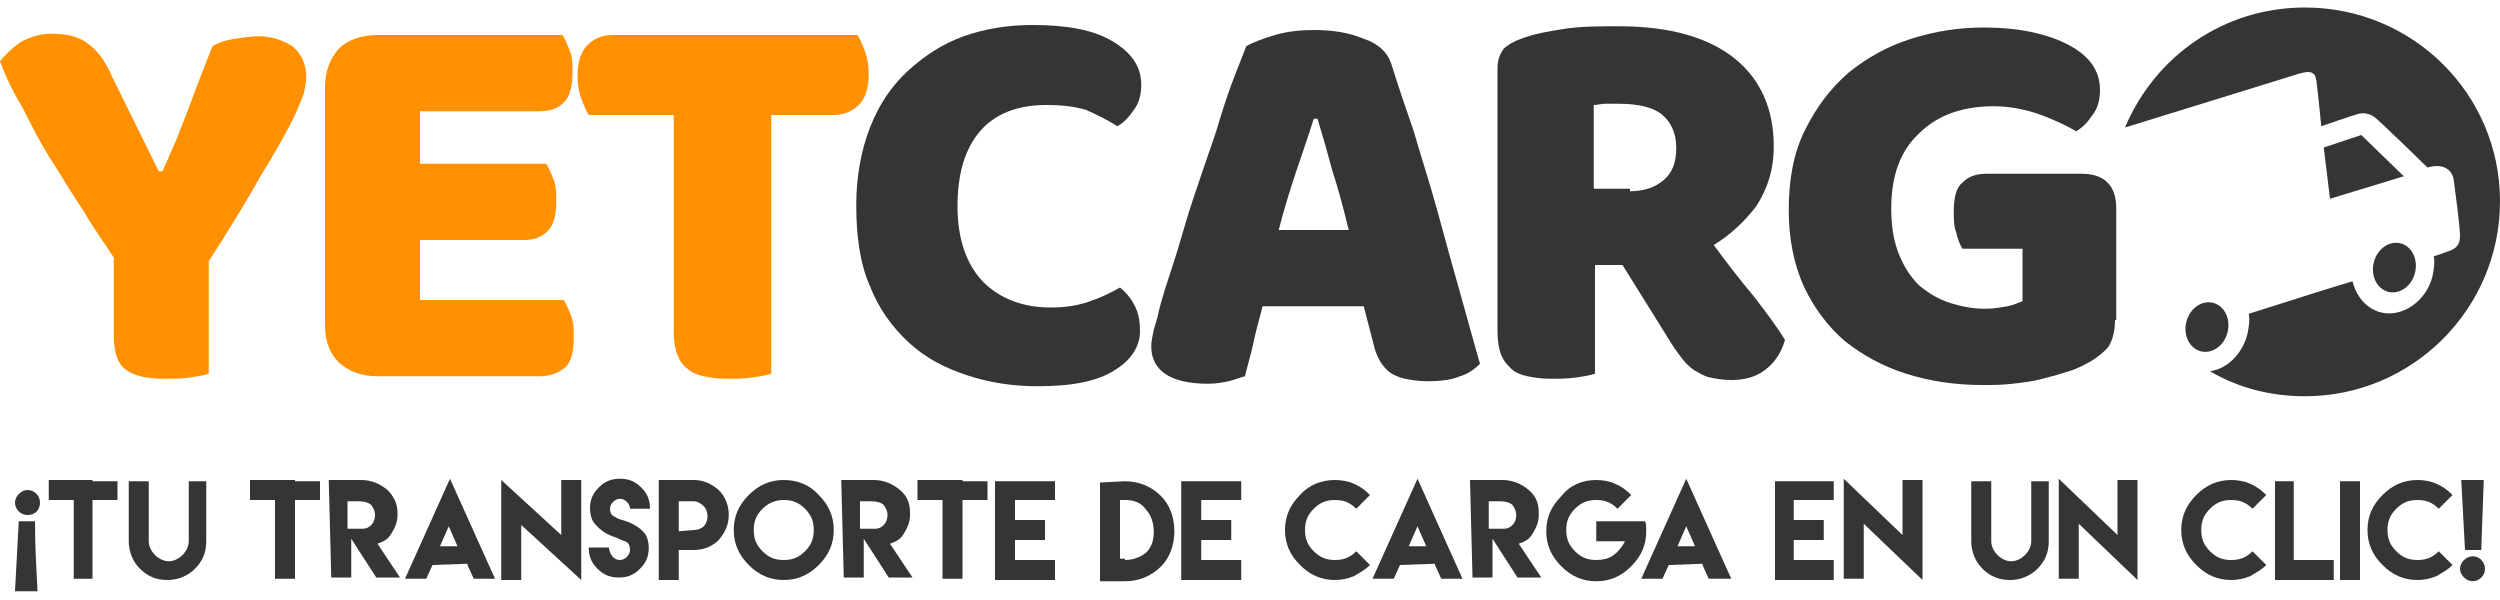 <?xml version="1.0" encoding="utf-8"?>
<!-- Generator: Adobe Illustrator 19.0.1, SVG Export Plug-In . SVG Version: 6.00 Build 0)  -->
<svg version="1.1" id="Capa_1" xmlns="http://www.w3.org/2000/svg" xmlns:xlink="http://www.w3.org/1999/xlink" x="0px" y="0px"
	 viewBox="0 0 200 48" style="enable-background:new 0 0 200 48;" xml:space="preserve">
<style type="text/css">
	.st0{fill:#FF9100;}
	.st1{fill:#353535;}
</style>
<g>
	<g>
		<g>
			<path class="st0" d="M16.7,29.9c-0.3,0.1-0.8,0.2-1.5,0.3c-0.7,0.1-1.4,0.1-2,0.1c-1.4,0-2.4-0.2-3.1-0.7c-0.7-0.5-1-1.4-1-2.9
				v-6.1c-0.7-1.1-1.6-2.3-2.4-3.7c-0.9-1.3-1.7-2.7-2.6-4.1C3.2,11.4,2.5,10,1.8,8.6C1,7.3,0.4,6,0,4.9c0.4-0.5,0.9-1,1.6-1.5
				C2.3,3,3.1,2.7,4.1,2.7c1.2,0,2.1,0.2,2.8,0.7C7.7,3.9,8.4,4.8,9,6.2l3.7,7.5H13c0.4-0.9,0.8-1.8,1.1-2.5
				c0.3-0.8,0.6-1.5,0.9-2.3c0.3-0.8,0.6-1.6,0.9-2.4c0.3-0.8,0.7-1.8,1.1-2.8c0.5-0.3,1.1-0.5,1.8-0.6c0.7-0.1,1.3-0.2,1.9-0.2
				c1,0,1.9,0.3,2.7,0.8c0.7,0.6,1.1,1.4,1.1,2.5c0,0.4-0.1,0.8-0.2,1.3c-0.2,0.5-0.5,1.3-1,2.3c-0.5,1-1.3,2.4-2.4,4.2
				c-1,1.8-2.4,4.1-4.2,6.9V29.9z"/>
			<path class="st0" d="M26,7c0-1.3,0.4-2.3,1.1-3.1c0.7-0.7,1.8-1.1,3.1-1.1H45c0.2,0.3,0.4,0.8,0.6,1.3c0.2,0.5,0.2,1.1,0.2,1.7
				c0,1.1-0.2,1.9-0.7,2.4c-0.5,0.5-1.1,0.7-2,0.7h-9.5v4.2h10.1c0.2,0.3,0.4,0.8,0.6,1.3c0.2,0.5,0.2,1.1,0.2,1.7
				c0,1.1-0.2,1.9-0.7,2.4c-0.5,0.5-1.1,0.7-1.9,0.7h-8.3V24h11.5c0.2,0.3,0.4,0.8,0.6,1.3c0.2,0.5,0.2,1.1,0.2,1.7
				c0,1.1-0.2,2-0.7,2.4s-1.1,0.7-2,0.7H30.2c-1.3,0-2.3-0.4-3.1-1.1C26.4,28.3,26,27.3,26,26V7z"/>
			<path class="st0" d="M47.1,9.2c-0.2-0.3-0.4-0.8-0.6-1.3c-0.2-0.6-0.3-1.2-0.3-1.8c0-1.2,0.3-2,0.8-2.5c0.5-0.5,1.2-0.8,2-0.8
				h19.6c0.2,0.3,0.4,0.8,0.6,1.3c0.2,0.6,0.3,1.2,0.3,1.8c0,1.2-0.3,2-0.8,2.5c-0.5,0.5-1.2,0.8-2,0.8h-5v20.7
				c-0.3,0.1-0.8,0.2-1.5,0.3c-0.7,0.1-1.4,0.1-2.1,0.1c-0.7,0-1.3-0.1-1.8-0.2c-0.5-0.1-1-0.3-1.3-0.6c-0.4-0.3-0.6-0.6-0.8-1.1
				c-0.2-0.5-0.3-1.1-0.3-1.9V9.2H47.1z"/>
		</g>
		<g>
			<path class="st1" d="M83.7,8.4c-2.3,0-4.1,0.7-5.3,2.1c-1.2,1.4-1.8,3.4-1.8,6c0,2.6,0.7,4.6,2,6c1.4,1.4,3.2,2.1,5.5,2.1
				c1.2,0,2.3-0.2,3.1-0.5c0.9-0.3,1.7-0.7,2.4-1.1c0.5,0.4,0.9,0.9,1.2,1.5c0.3,0.6,0.4,1.3,0.4,2c0,1.2-0.7,2.3-2,3.1
				c-1.4,0.9-3.4,1.3-6.2,1.3c-2,0-3.9-0.3-5.7-0.9c-1.8-0.6-3.3-1.4-4.6-2.6c-1.3-1.2-2.4-2.7-3.1-4.5c-0.8-1.8-1.1-4-1.1-6.5
				c0-2.3,0.4-4.4,1.1-6.2c0.7-1.8,1.7-3.3,3-4.5c1.3-1.2,2.8-2.2,4.5-2.8C78.8,2.3,80.6,2,82.6,2c2.8,0,4.9,0.4,6.4,1.3
				c1.5,0.9,2.3,2,2.3,3.5c0,0.8-0.2,1.5-0.6,2c-0.4,0.6-0.8,1-1.3,1.3c-0.8-0.5-1.6-0.9-2.5-1.3C85.9,8.5,84.9,8.4,83.7,8.4z"/>
			<path class="st1" d="M99.7,3.7c0.5-0.3,1.3-0.6,2.3-0.9s2.1-0.4,3.1-0.4c1.5,0,2.8,0.2,4,0.7c1.2,0.4,1.9,1.1,2.2,2
				c0.5,1.6,1.1,3.4,1.8,5.4c0.6,2.1,1.3,4.2,1.9,6.4c0.6,2.2,1.2,4.4,1.8,6.5c0.6,2.1,1.1,4,1.6,5.7c-0.4,0.4-0.9,0.8-1.6,1
				c-0.7,0.3-1.6,0.4-2.6,0.4c-0.7,0-1.3-0.1-1.8-0.2c-0.5-0.1-0.9-0.3-1.2-0.5c-0.3-0.2-0.6-0.6-0.8-0.9c-0.2-0.4-0.4-0.8-0.5-1.3
				l-0.8-3.1H101c-0.2,0.9-0.5,1.8-0.7,2.8c-0.2,1-0.5,1.9-0.7,2.8c-0.4,0.1-0.9,0.3-1.3,0.4c-0.5,0.1-1,0.2-1.7,0.2
				c-1.5,0-2.7-0.3-3.4-0.8c-0.7-0.5-1.1-1.2-1.1-2.2c0-0.4,0.1-0.8,0.2-1.3c0.1-0.4,0.3-0.9,0.4-1.5c0.2-0.8,0.5-1.8,0.9-3
				c0.4-1.2,0.8-2.5,1.2-3.9c0.4-1.4,0.9-2.8,1.4-4.3c0.5-1.5,1-2.8,1.4-4.2C98,8.2,98.4,7,98.8,6C99.2,5,99.5,4.2,99.7,3.7z
				 M105.1,9.5c-0.4,1.3-0.9,2.7-1.4,4.2c-0.5,1.5-1,3.1-1.4,4.7h5.6c-0.4-1.6-0.8-3.2-1.3-4.7c-0.4-1.5-0.8-2.9-1.2-4.2H105.1z"/>
			<path class="st1" d="M127.6,21.3v8.6c-0.3,0.1-0.8,0.2-1.5,0.3c-0.7,0.1-1.4,0.1-2.1,0.1c-0.7,0-1.3-0.1-1.8-0.2
				c-0.5-0.1-1-0.3-1.3-0.6c-0.3-0.3-0.6-0.6-0.8-1.1c-0.2-0.5-0.3-1.1-0.3-1.9V5.4c0-0.6,0.2-1.1,0.5-1.5c0.3-0.3,0.8-0.6,1.4-0.8
				c1-0.4,2.2-0.6,3.5-0.8c1.3-0.2,2.8-0.2,4.3-0.2c4.1,0,7.2,0.9,9.3,2.6c2.1,1.7,3.1,4.1,3.1,7c0,1.9-0.5,3.4-1.4,4.8
				c-1,1.3-2.1,2.3-3.4,3.1c1.1,1.5,2.1,2.8,3.2,4.1c1,1.3,1.9,2.5,2.5,3.5c-0.3,1-0.8,1.8-1.6,2.4c-0.8,0.6-1.7,0.8-2.7,0.8
				c-0.7,0-1.2-0.1-1.7-0.2c-0.5-0.1-0.9-0.4-1.3-0.6c-0.4-0.3-0.7-0.6-1-1c-0.3-0.4-0.6-0.8-0.9-1.3l-3.8-6.1H127.6z M130.4,15.3
				c1.1,0,2-0.3,2.7-0.9c0.7-0.6,1-1.4,1-2.6c0-1.1-0.4-2-1.1-2.6c-0.7-0.6-1.9-0.9-3.5-0.9c-0.4,0-0.8,0-1.1,0
				c-0.3,0-0.6,0.1-0.9,0.1v6.7H130.4z"/>
			<path class="st1" d="M169.2,25.6c0,0.9-0.2,1.6-0.5,2.1c-0.3,0.4-0.9,0.9-1.6,1.3c-0.4,0.2-0.9,0.5-1.6,0.7
				c-0.6,0.2-1.3,0.4-2.1,0.6c-0.7,0.2-1.5,0.3-2.4,0.4c-0.8,0.1-1.6,0.1-2.4,0.1c-2.2,0-4.2-0.3-6.1-0.9c-1.9-0.6-3.5-1.5-4.9-2.6
				c-1.4-1.2-2.5-2.7-3.3-4.4c-0.8-1.8-1.2-3.8-1.2-6.1c0-2.5,0.4-4.6,1.3-6.4c0.9-1.8,2-3.3,3.5-4.6c1.5-1.2,3.1-2.1,5-2.7
				c1.9-0.6,3.8-0.9,5.8-0.9c2.8,0,5.1,0.5,6.8,1.4c1.7,0.9,2.5,2.1,2.5,3.6c0,0.8-0.2,1.5-0.6,2c-0.4,0.6-0.8,1-1.3,1.3
				c-0.7-0.4-1.7-0.9-2.8-1.3c-1.1-0.4-2.4-0.7-3.8-0.7c-2.5,0-4.5,0.7-6,2.2c-1.5,1.4-2.2,3.4-2.2,6c0,1.4,0.2,2.6,0.6,3.6
				c0.4,1,0.9,1.8,1.6,2.5c0.7,0.6,1.5,1.1,2.4,1.4c0.9,0.3,1.9,0.5,2.9,0.5c0.7,0,1.2-0.1,1.8-0.2c0.5-0.1,0.9-0.3,1.2-0.4v-4.2
				h-4.8c-0.2-0.3-0.4-0.8-0.5-1.3c-0.2-0.5-0.2-1.1-0.2-1.7c0-1.1,0.2-1.9,0.7-2.3c0.5-0.5,1.1-0.7,1.9-0.7h7.6
				c0.9,0,1.6,0.2,2.1,0.7c0.5,0.5,0.7,1.2,0.7,2.1V25.6z"/>
			<g>
				<path class="st1" d="M184.4,0.6c-6.5,0-12,3.9-14.4,9.6c5.8-1.8,13.3-4.1,13.9-4.3c1-0.3,1.3-0.1,1.4,0.5
					c0.1,0.6,0.4,3.7,0.4,3.7s2.6-0.9,3-1c0.5-0.1,0.9,0,1.3,0.3c0.4,0.3,4.2,4,4.2,4c1.4-0.4,2,0.3,2.1,1c0.1,0.7,0.5,3.8,0.5,4.4
					c0,0.6-0.1,1-0.9,1.3c-0.1,0-0.5,0.2-1.2,0.4c0.1,0.5,0,1.1-0.1,1.6c-0.5,2-2.4,3.3-4.1,2.9c-1.2-0.3-2-1.3-2.3-2.5
					c-2.7,0.8-5.7,1.8-8.3,2.6c0.1,0.5,0,1.1-0.1,1.6c-0.4,1.6-1.6,2.8-3,3c2.2,1.3,4.8,2,7.6,2c8.6,0,15.6-7,15.6-15.6
					S193,0.6,184.4,0.6z"/>
				<ellipse transform="matrix(0.971 0.239 -0.239 0.971 11.316 -41.385)" class="st1" cx="176.6" cy="26.1" rx="1.7" ry="2"/>
				<polygon class="st1" points="185.9,11.8 186.4,15.9 192.3,14.1 188.9,10.8 				"/>
				
					<ellipse transform="matrix(-0.971 -0.239 0.239 -0.971 372.384 87.955)" class="st1" cx="191.5" cy="21.4" rx="1.7" ry="2"/>
			</g>
		</g>
	</g>
	<g>
		<path class="st1" d="M2.2,41.2c-0.6,0-1-0.5-1-1s0.5-1,1-1c0.6,0,1,0.5,1,1C3.2,40.8,2.8,41.2,2.2,41.2z M1.2,47.3l0.3-5.6l1.3,0
			c0,1.9,0.1,3.7,0.2,5.6L1.2,47.3z"/>
		<path class="st1" d="M7.4,38.5h2V40h-2v6.3H5.9V40h-2v-1.6h2H7.4z"/>
		<path class="st1" d="M16.5,38.5v3.2v1.6c0,0.9-0.3,1.6-0.9,2.2c-0.6,0.6-1.4,0.9-2.2,0.9c-0.9,0-1.6-0.3-2.2-0.9
			c-0.6-0.6-0.9-1.4-0.9-2.2v-1.6v-3.2h1.6v3.2v1.4v0.2c0,0.4,0.2,0.8,0.5,1.1c0.3,0.3,0.7,0.5,1.1,0.5c0.4,0,0.8-0.2,1.1-0.5
			c0.3-0.3,0.5-0.7,0.5-1.1v-0.2v-1.4v-3.2H16.5z"/>
		<path class="st1" d="M23.6,38.5h2V40h-2v6.3H22V40h-2v-1.6h2H23.6z"/>
		<path class="st1" d="M26.3,38.4h2.6c0.8,0,1.5,0.3,2.1,0.8c0.5,0.5,0.8,1.1,0.8,1.8v0.2c0,0.6-0.2,1-0.5,1.5
			c-0.3,0.5-0.6,0.6-1.1,0.8l1.8,2.7h-1.9l-2-3.1v3.1h-1.6L26.3,38.4z M29,42.3c0.3,0,0.5-0.1,0.7-0.3c0.2-0.2,0.3-0.5,0.3-0.8
			c0-0.3-0.1-0.5-0.3-0.8c-0.2-0.2-0.6-0.3-1-0.3h-0.9v2.2L29,42.3z"/>
		<path class="st1" d="M34.6,45.2l-0.5,1.1h-0.3h-0.1h-1h-0.3l3.6-8l3.6,8h-0.3h-1h-0.1h-0.3l-0.5-1.1l0-0.1L34.6,45.2L34.6,45.2z
			 M36.6,43.7l-0.7-1.6l-0.7,1.6H36.6z"/>
		<path class="st1" d="M44.9,42.8v-4.4h1.6v8L41.7,42v4.4h-1.6v-8L44.9,42.8z"/>
		<path class="st1" d="M49.6,44.8c0.4,0,0.8-0.4,0.8-0.8c0-0.3-0.1-0.6-0.4-0.7c-0.6-0.2-0.4-0.2-1-0.4c-0.6-0.2-1.1-0.6-1.5-1.1
			c-0.2-0.3-0.3-0.7-0.3-1.1c0-0.7,0.2-1.2,0.7-1.7s1-0.7,1.7-0.7c0.7,0,1.2,0.2,1.7,0.7s0.7,1,0.7,1.7h-1.6c0-0.4-0.4-0.8-0.8-0.8
			c-0.4,0-0.8,0.4-0.8,0.8c0,0.3,0.1,0.5,0.3,0.6c0.5,0.3,0.4,0.2,1,0.4c0.6,0.2,1.2,0.6,1.5,1c0.2,0.3,0.3,0.7,0.3,1.1
			c0,0.7-0.2,1.2-0.7,1.7s-1,0.7-1.7,0.7c-0.7,0-1.2-0.2-1.7-0.7s-0.7-1-0.7-1.7h1.6C48.8,44.4,49.1,44.8,49.6,44.8L49.6,44.8z"/>
		<path class="st1" d="M52.7,44v-2.8v-2.8h1.6h1.2c0.8,0,1.4,0.3,2,0.8c0.5,0.5,0.8,1.2,0.8,2c0,0.8-0.3,1.4-0.8,2
			c-0.5,0.5-1.2,0.8-2,0.8h-1.2v2.4h-1.6V44z M55.5,42.4c0.3,0,0.6-0.1,0.8-0.3c0.2-0.2,0.3-0.5,0.3-0.8c0-0.3-0.1-0.6-0.3-0.8
			c-0.2-0.2-0.5-0.4-0.8-0.4h-1.2v1.2v1.2L55.5,42.4z"/>
		<path class="st1" d="M65.5,39.6c0.8,0.8,1.2,1.7,1.2,2.8c0,1.1-0.4,2-1.2,2.8s-1.7,1.2-2.8,1.2s-2-0.4-2.8-1.2
			c-0.8-0.8-1.2-1.7-1.2-2.8c0-1.1,0.4-2,1.2-2.8c0.8-0.8,1.7-1.2,2.8-1.2S64.8,38.8,65.5,39.6z M61,40.7c-0.5,0.5-0.7,1-0.7,1.7
			c0,0.7,0.2,1.2,0.7,1.7c0.5,0.5,1,0.7,1.7,0.7c0.7,0,1.2-0.2,1.7-0.7c0.5-0.5,0.7-1,0.7-1.7c0-0.7-0.2-1.2-0.7-1.7s-1-0.7-1.7-0.7
			C62.1,40,61.5,40.2,61,40.7z"/>
		<path class="st1" d="M67.3,38.4h2.6c0.8,0,1.5,0.3,2.1,0.8s0.8,1.1,0.8,1.8v0.2c0,0.6-0.2,1-0.5,1.5c-0.3,0.5-0.6,0.6-1.1,0.8
			l1.8,2.7h-1.9l-2-3.1v3.1h-1.6L67.3,38.4z M70,42.3c0.3,0,0.5-0.1,0.7-0.3c0.2-0.2,0.3-0.5,0.3-0.8c0-0.3-0.1-0.5-0.3-0.8
			c-0.2-0.2-0.6-0.3-1-0.3h-0.9v2.2L70,42.3z"/>
		<path class="st1" d="M77,38.5h2V40h-2v6.3h-1.6V40h-2v-1.6h2H77z"/>
		<path class="st1" d="M84.4,38.5V40h-3.2v1.6h2.4v1.6h-2.4v1.6h3.2v1.6h-3.2h-1.6v-7.9H84.4z"/>
		<path class="st1" d="M90,38.5c1.1,0,2.1,0.4,2.9,1.2c1.4,1.4,1.4,4.2,0,5.6c-0.8,0.8-1.8,1.2-2.9,1.2h-2v-7.9L90,38.5L90,38.5z
			 M90,44.8c0.6,0,1.2-0.2,1.7-0.6c0.5-0.5,0.6-1.1,0.6-1.7c0-0.6-0.2-1.3-0.6-1.7C91.3,40.2,90.7,40,90,40h-0.4v4.7H90L90,44.8z"/>
		<path class="st1" d="M99.3,38.5V40h-3.2v1.6h2.4v1.6h-2.4v1.6h3.2v1.6h-3.2h-1.6v-7.9H99.3z"/>
		<path class="st1" d="M106.8,38.4c0.5,0,1.1,0.1,1.5,0.3c0.5,0.2,0.9,0.5,1.3,0.9l-1.1,1.1c-0.5-0.5-1-0.7-1.7-0.7
			c-0.7,0-1.2,0.2-1.7,0.7c-0.5,0.5-0.7,1-0.7,1.7c0,0.7,0.2,1.2,0.7,1.7c0.5,0.5,1,0.7,1.7,0.7s1.2-0.2,1.7-0.7l1.1,1.1
			c-0.4,0.4-0.8,0.6-1.3,0.9c-0.5,0.2-1,0.3-1.5,0.3c-1.1,0-2-0.4-2.8-1.2c-0.8-0.8-1.2-1.7-1.2-2.8c0-1.1,0.4-2,1.2-2.8
			C104.7,38.8,105.7,38.4,106.8,38.4L106.8,38.4z"/>
		<path class="st1" d="M112,45.2l-0.5,1.1h-0.3h-0.1h-1h-0.3l3.6-8l3.6,8h-0.3h-1h-0.1h-0.3l-0.5-1.1l0-0.1L112,45.2L112,45.2z
			 M114.1,43.7l-0.7-1.6l-0.7,1.6H114.1z"/>
		<path class="st1" d="M117.6,38.4h2.6c0.8,0,1.5,0.3,2.1,0.8s0.8,1.1,0.8,1.8v0.2c0,0.6-0.2,1-0.5,1.5s-0.6,0.6-1.1,0.8l1.8,2.7
			h-1.9l-2-3.1v3.1h-1.6L117.6,38.4z M120.3,42.3c0.3,0,0.5-0.1,0.7-0.3c0.2-0.2,0.3-0.5,0.3-0.8c0-0.3-0.1-0.5-0.3-0.8
			c-0.2-0.2-0.6-0.3-1-0.3h-0.9v2.2L120.3,42.3z"/>
		<path class="st1" d="M127.7,38.4c0.5,0,1.1,0.1,1.5,0.3c0.5,0.2,0.9,0.5,1.3,0.9l-1.1,1.1c-0.5-0.5-1-0.7-1.7-0.7
			c-0.7,0-1.2,0.2-1.7,0.7c-0.5,0.5-0.7,1-0.7,1.7c0,0.7,0.2,1.2,0.7,1.7c0.5,0.5,1,0.7,1.7,0.7c0.5,0,1-0.1,1.4-0.4
			c0.4-0.3,0.7-0.7,0.9-1.1h-2.3v-1.6h2.3h0.9h0.7c0.1,0.2,0.1,0.5,0.1,0.8c0,1.1-0.4,2-1.2,2.8s-1.7,1.2-2.8,1.2s-2-0.4-2.8-1.2
			c-0.8-0.8-1.2-1.7-1.2-2.8c0-1.1,0.4-2,1.2-2.8C125.6,38.8,126.6,38.4,127.7,38.4L127.7,38.4z"/>
		<path class="st1" d="M133.5,45.2l-0.5,1.1h-0.3h-0.1h-1h-0.3l3.6-8l3.6,8h-0.3h-1H137h-0.3l-0.5-1.1l0-0.1L133.5,45.2L133.5,45.2z
			 M135.6,43.7l-0.7-1.6l-0.7,1.6H135.6z"/>
		<path class="st1" d="M146.7,38.5V40h-3.2v1.6h2.4v1.6h-2.4v1.6h3.2v1.6h-3.2H142v-7.9H146.7z"/>
		<path class="st1" d="M152.2,42.8v-4.4h1.6v8l-4.7-4.5v4.4h-1.6v-8L152.2,42.8z"/>
		<path class="st1" d="M163.9,38.5v3.2v1.6c0,0.9-0.3,1.6-0.9,2.2c-0.6,0.6-1.4,0.9-2.2,0.9c-0.9,0-1.6-0.3-2.2-0.9
			s-0.9-1.4-0.9-2.2v-1.6v-3.2h1.6v3.2v1.4v0.2c0,0.4,0.2,0.8,0.5,1.1c0.3,0.3,0.7,0.5,1.1,0.5c0.4,0,0.8-0.2,1.1-0.5
			c0.3-0.3,0.5-0.7,0.5-1.1v-0.2v-1.4v-3.2H163.9z"/>
		<path class="st1" d="M169.4,42.8v-4.4h1.6v8l-4.7-4.5v4.4h-1.6v-8L169.4,42.8z"/>
		<path class="st1" d="M178.5,38.4c0.5,0,1.1,0.1,1.5,0.3c0.5,0.2,0.9,0.5,1.3,0.9l-1.1,1.1c-0.5-0.5-1-0.7-1.7-0.7
			c-0.7,0-1.2,0.2-1.7,0.7c-0.5,0.5-0.7,1-0.7,1.7c0,0.7,0.2,1.2,0.7,1.7c0.5,0.5,1,0.7,1.7,0.7c0.7,0,1.2-0.2,1.7-0.7l1.1,1.1
			c-0.4,0.4-0.8,0.6-1.3,0.9c-0.5,0.2-1,0.3-1.5,0.3c-1.1,0-2-0.4-2.8-1.2c-0.8-0.8-1.2-1.7-1.2-2.8c0-1.1,0.4-2,1.2-2.8
			C176.5,38.8,177.4,38.4,178.5,38.4L178.5,38.4z"/>
		<path class="st1" d="M183.5,38.5v6.3h3.2v1.6h-4.7v-7.9H183.5z"/>
		<path class="st1" d="M187.2,38.5h1.6v7.9h-1.6V38.5z"/>
		<path class="st1" d="M193.4,38.4c0.5,0,1.1,0.1,1.5,0.3c0.5,0.2,0.9,0.5,1.3,0.9l-1.1,1.1c-0.5-0.5-1-0.7-1.7-0.7
			c-0.7,0-1.2,0.2-1.7,0.7s-0.7,1-0.7,1.7c0,0.7,0.2,1.2,0.7,1.7c0.5,0.5,1,0.7,1.7,0.7s1.2-0.2,1.7-0.7l1.1,1.1
			c-0.4,0.4-0.8,0.6-1.3,0.9c-0.5,0.2-1,0.3-1.5,0.3c-1.1,0-2-0.4-2.8-1.2s-1.2-1.7-1.2-2.8c0-1.1,0.4-2,1.2-2.8
			S192.3,38.4,193.4,38.4L193.4,38.4z"/>
		<path class="st1" d="M197.8,44.5c0.6,0,1,0.5,1,1c0,0.6-0.5,1-1,1s-1-0.5-1-1C196.8,45,197.3,44.5,197.8,44.5z M198.7,38.4
			l-0.2,5.6h-1.3c-0.1-1.9-0.2-3.7-0.3-5.6H198.7z"/>
	</g>
</g>
</svg>
